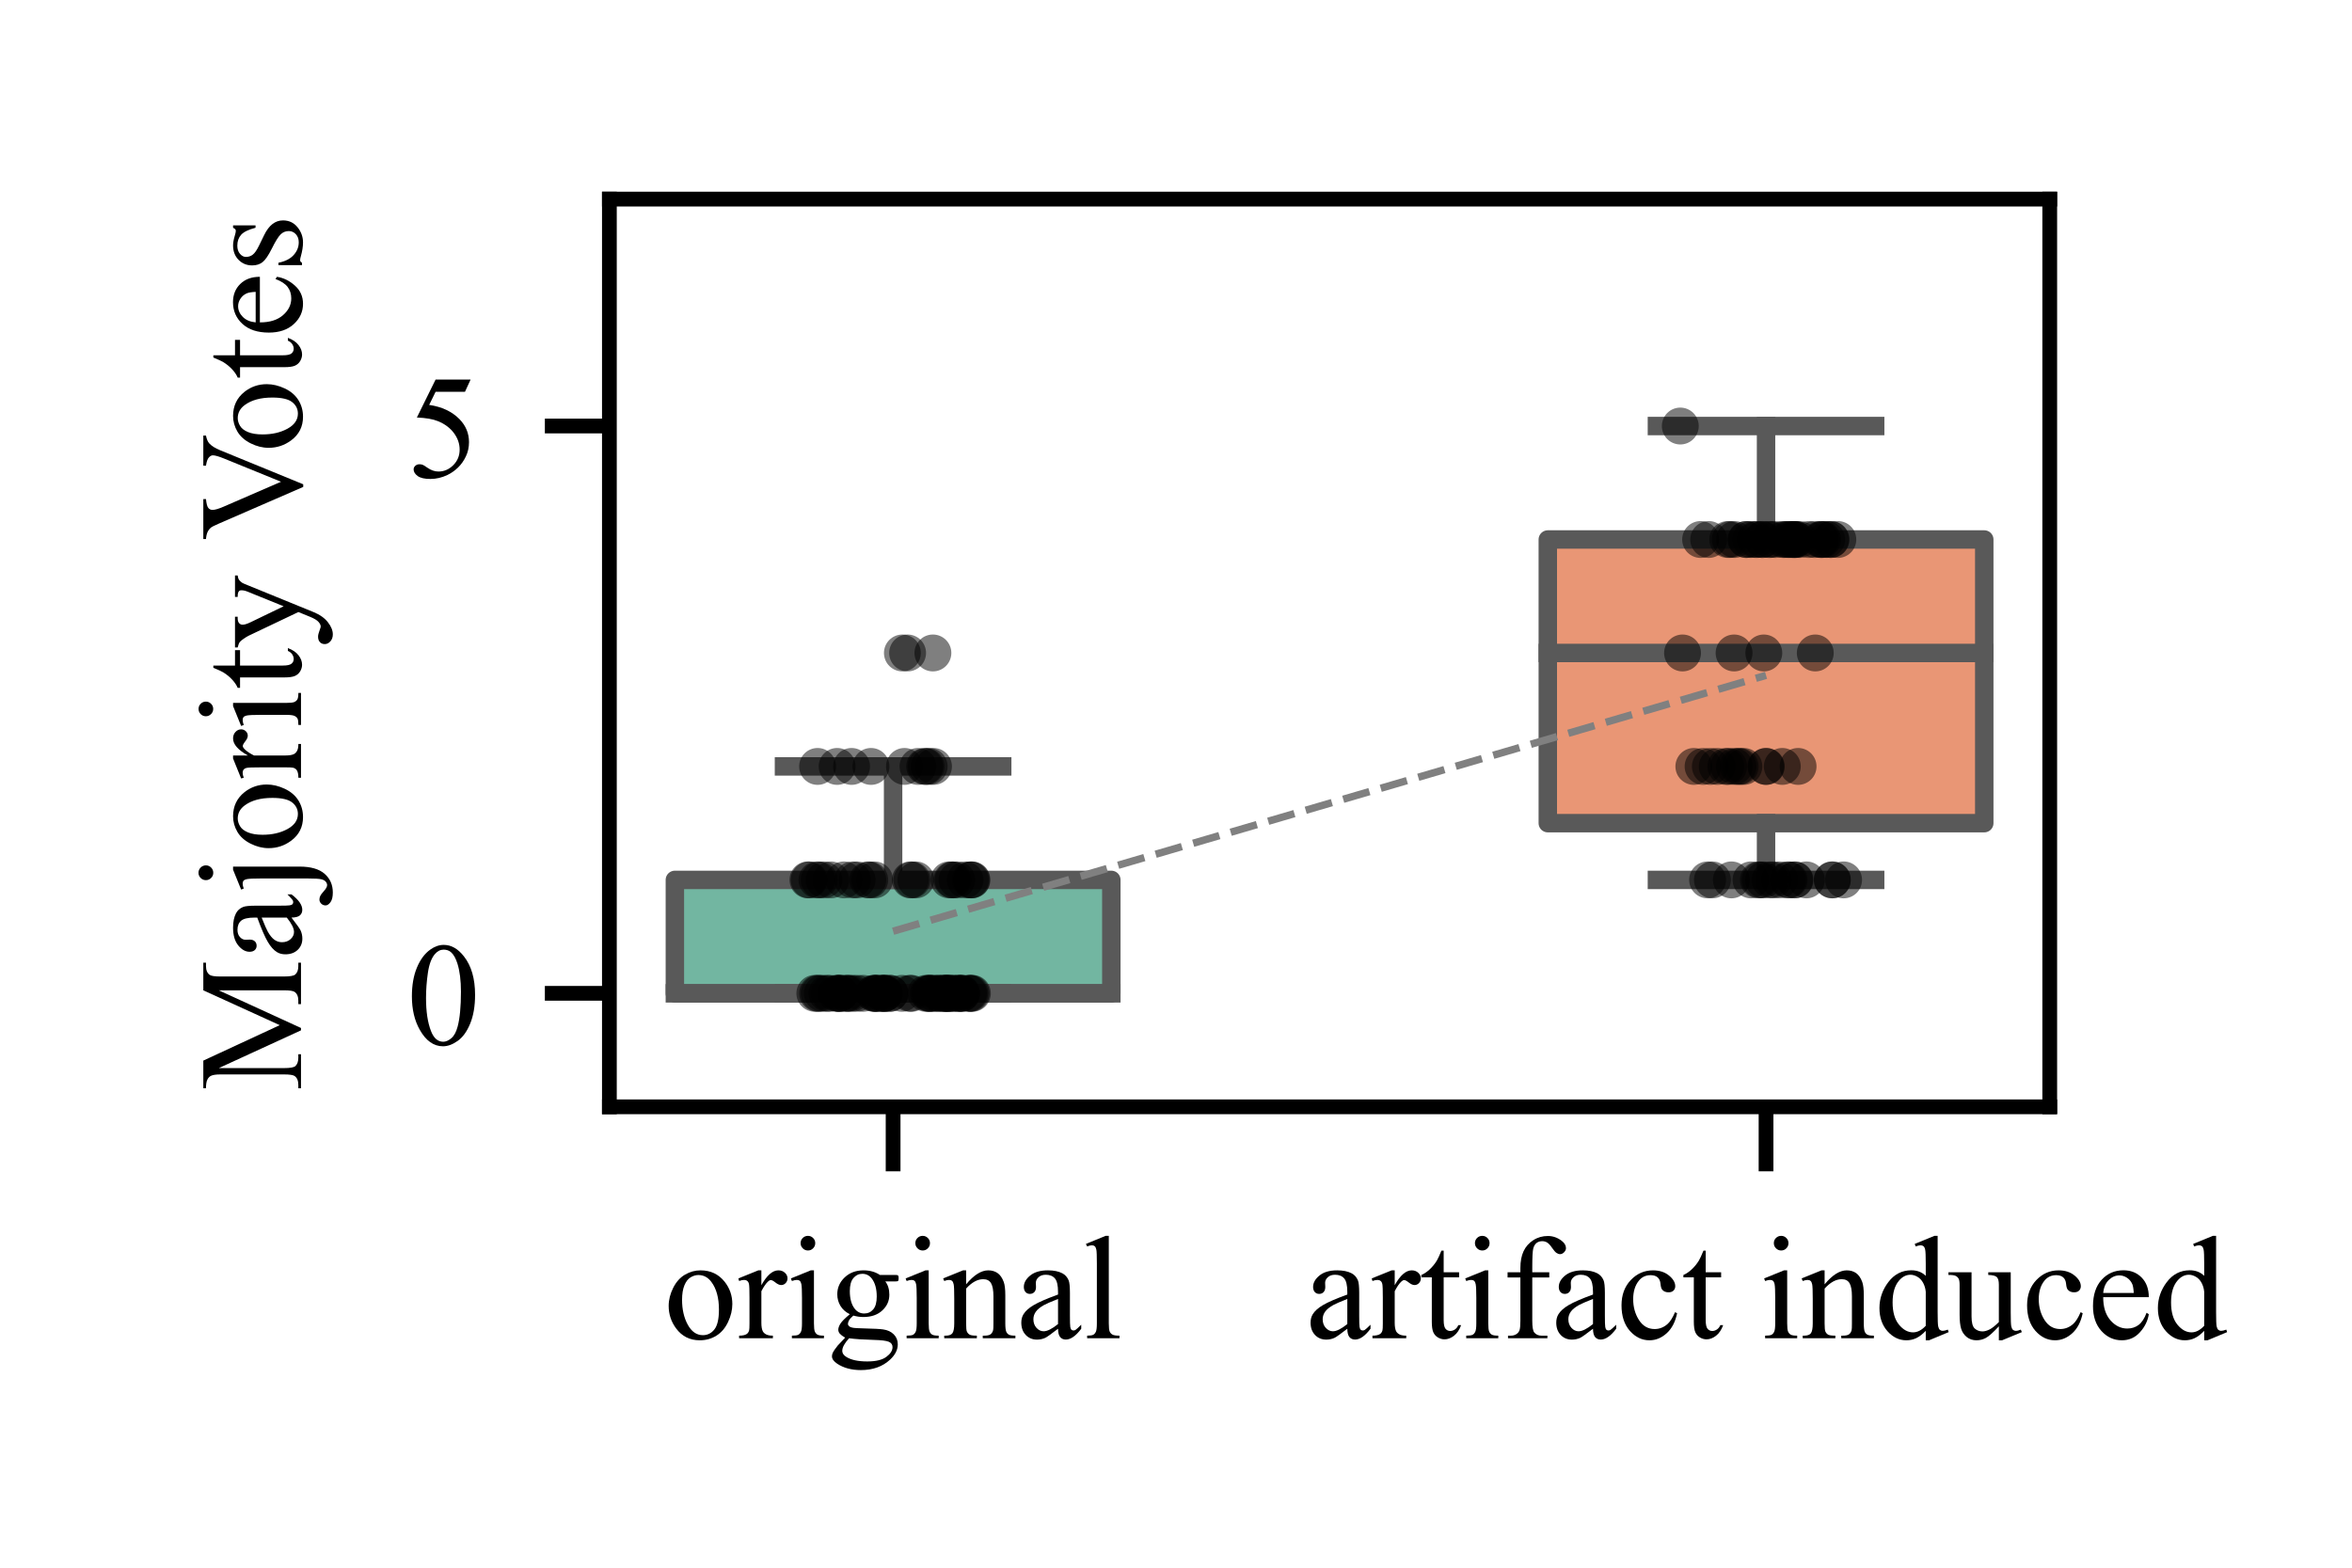 <?xml version="1.0" encoding="utf-8" standalone="no"?>
<!DOCTYPE svg PUBLIC "-//W3C//DTD SVG 1.1//EN"
  "http://www.w3.org/Graphics/SVG/1.1/DTD/svg11.dtd">
<!-- Created with matplotlib (https://matplotlib.org/) -->
<svg height="85.039pt" version="1.1" viewBox="0 0 127.559 85.039" width="127.559pt" xmlns="http://www.w3.org/2000/svg" xmlns:xlink="http://www.w3.org/1999/xlink">
 <defs>
  <style type="text/css">*{stroke-linecap:butt;stroke-linejoin:round;}</style>
 </defs>
 <g id="figure_1">
  <g id="patch_1">
   <path d="M 0 85.039 
L 127.559 85.039 
L 127.559 0 
L 0 0 
z
" style="fill:#ffffff;"/>
  </g>
  <g id="axes_1">
   <g id="patch_2">
    <path d="M 33.05 60.039 
L 111.166 60.039 
L 111.166 10.8 
L 33.05 10.8 
z
" style="fill:#ffffff;"/>
   </g>
   <g id="patch_3">
    <path clip-path="url(#p9f326db0ac)" d="M 36.601 53.884 
L 60.272 53.884 
L 60.272 47.73 
L 36.601 47.73 
L 36.601 53.884 
z
" style="fill:#72b6a1;stroke:#595959;stroke-linejoin:miter;"/>
   </g>
   <g id="patch_4">
    <path clip-path="url(#p9f326db0ac)" d="M 83.944 44.652 
L 107.615 44.652 
L 107.615 29.265 
L 83.944 29.265 
L 83.944 44.652 
z
" style="fill:#e99675;stroke:#595959;stroke-linejoin:miter;"/>
   </g>
   <g id="matplotlib.axis_1">
    <g id="xtick_1">
     <g id="line2d_1">
      <defs>
       <path d="M 0 0 
L 0 3.5 
" id="mdc74176dfd" style="stroke:#000000;stroke-width:0.8;"/>
      </defs>
      <g>
       <use style="stroke:#000000;stroke-width:0.8;" x="48.437" xlink:href="#mdc74176dfd" y="60.039"/>
      </g>
     </g>
     <g id="text_1">
      <!-- original -->
      <g transform="translate(35.995 72.594)scale(0.08 -0.08)">
       <defs>
        <path d="M 25 46.047 
Q 35.156 46.047 41.312 38.328 
Q 46.531 31.734 46.531 23.188 
Q 46.531 17.188 43.641 11.031 
Q 40.766 4.891 35.719 1.75 
Q 30.672 -1.375 24.469 -1.375 
Q 14.359 -1.375 8.406 6.688 
Q 3.375 13.484 3.375 21.922 
Q 3.375 28.078 6.422 34.156 
Q 9.469 40.234 14.453 43.141 
Q 19.438 46.047 25 46.047 
z
M 23.484 42.875 
Q 20.906 42.875 18.281 41.328 
Q 15.672 39.797 14.062 35.938 
Q 12.453 32.078 12.453 26.031 
Q 12.453 16.266 16.328 9.172 
Q 20.219 2.094 26.562 2.094 
Q 31.297 2.094 34.375 6 
Q 37.453 9.906 37.453 19.438 
Q 37.453 31.344 32.328 38.188 
Q 28.859 42.875 23.484 42.875 
z
" id="TimesNewRomanPSMT-111"/>
        <path d="M 16.219 46.047 
L 16.219 35.984 
Q 21.828 46.047 27.734 46.047 
Q 30.422 46.047 32.172 44.406 
Q 33.938 42.781 33.938 40.625 
Q 33.938 38.719 32.656 37.391 
Q 31.391 36.078 29.641 36.078 
Q 27.938 36.078 25.812 37.766 
Q 23.688 39.453 22.656 39.453 
Q 21.781 39.453 20.75 38.484 
Q 18.562 36.469 16.219 31.891 
L 16.219 10.453 
Q 16.219 6.734 17.141 4.828 
Q 17.781 3.516 19.391 2.641 
Q 21 1.766 24.031 1.766 
L 24.031 0 
L 1.125 0 
L 1.125 1.766 
Q 4.547 1.766 6.203 2.828 
Q 7.422 3.609 7.906 5.328 
Q 8.156 6.156 8.156 10.062 
L 8.156 27.391 
Q 8.156 35.203 7.828 36.688 
Q 7.516 38.188 6.656 38.859 
Q 5.812 39.547 4.547 39.547 
Q 3.031 39.547 1.125 38.812 
L 0.641 40.578 
L 14.156 46.047 
z
" id="TimesNewRomanPSMT-114"/>
        <path d="M 14.5 69.438 
Q 16.547 69.438 17.984 67.984 
Q 19.438 66.547 19.438 64.5 
Q 19.438 62.453 17.984 60.984 
Q 16.547 59.516 14.5 59.516 
Q 12.453 59.516 10.984 60.984 
Q 9.516 62.453 9.516 64.5 
Q 9.516 66.547 10.953 67.984 
Q 12.406 69.438 14.5 69.438 
z
M 18.562 46.047 
L 18.562 10.109 
Q 18.562 5.906 19.172 4.516 
Q 19.781 3.125 20.969 2.438 
Q 22.172 1.766 25.344 1.766 
L 25.344 0 
L 3.609 0 
L 3.609 1.766 
Q 6.891 1.766 8 2.391 
Q 9.125 3.031 9.781 4.484 
Q 10.453 5.953 10.453 10.109 
L 10.453 27.344 
Q 10.453 34.625 10.016 36.766 
Q 9.672 38.328 8.938 38.938 
Q 8.203 39.547 6.938 39.547 
Q 5.562 39.547 3.609 38.812 
L 2.938 40.578 
L 16.406 46.047 
z
" id="TimesNewRomanPSMT-105"/>
        <path d="M 15.094 16.312 
Q 10.984 18.312 8.781 21.891 
Q 6.594 25.484 6.594 29.828 
Q 6.594 36.469 11.594 41.25 
Q 16.609 46.047 24.422 46.047 
Q 30.812 46.047 35.5 42.922 
L 44.969 42.922 
Q 47.078 42.922 47.406 42.797 
Q 47.75 42.672 47.906 42.391 
Q 48.188 41.938 48.188 40.828 
Q 48.188 39.547 47.953 39.062 
Q 47.797 38.812 47.438 38.672 
Q 47.078 38.531 44.969 38.531 
L 39.156 38.531 
Q 41.891 35.016 41.891 29.547 
Q 41.891 23.297 37.109 18.844 
Q 32.328 14.406 24.266 14.406 
Q 20.953 14.406 17.484 15.375 
Q 15.328 13.531 14.562 12.141 
Q 13.812 10.75 13.812 9.766 
Q 13.812 8.938 14.625 8.156 
Q 15.438 7.375 17.781 7.031 
Q 19.141 6.844 24.609 6.688 
Q 34.672 6.453 37.641 6 
Q 42.188 5.375 44.891 2.641 
Q 47.609 -0.094 47.609 -4.109 
Q 47.609 -9.625 42.438 -14.453 
Q 34.812 -21.578 22.562 -21.578 
Q 13.141 -21.578 6.641 -17.328 
Q 2.984 -14.891 2.984 -12.25 
Q 2.984 -11.078 3.516 -9.906 
Q 4.344 -8.109 6.938 -4.891 
Q 7.281 -4.438 11.922 0.391 
Q 9.375 1.906 8.328 3.094 
Q 7.281 4.297 7.281 5.812 
Q 7.281 7.516 8.672 9.812 
Q 10.062 12.109 15.094 16.312 
z
M 23.578 43.703 
Q 19.969 43.703 17.531 40.812 
Q 15.094 37.938 15.094 31.984 
Q 15.094 24.266 18.406 20.016 
Q 20.953 16.797 24.859 16.797 
Q 28.562 16.797 30.953 19.578 
Q 33.344 22.359 33.344 28.328 
Q 33.344 36.078 29.984 40.484 
Q 27.484 43.703 23.578 43.703 
z
M 14.594 0 
Q 12.312 -2.484 11.141 -4.625 
Q 9.969 -6.781 9.969 -8.594 
Q 9.969 -10.938 12.797 -12.703 
Q 17.672 -15.719 26.906 -15.719 
Q 35.688 -15.719 39.859 -12.609 
Q 44.047 -9.516 44.047 -6 
Q 44.047 -3.469 41.547 -2.391 
Q 39.016 -1.312 31.5 -1.125 
Q 20.516 -0.828 14.594 0 
z
" id="TimesNewRomanPSMT-103"/>
        <path d="M 16.156 36.578 
Q 24.031 46.047 31.156 46.047 
Q 34.812 46.047 37.453 44.219 
Q 40.094 42.391 41.656 38.188 
Q 42.719 35.25 42.719 29.203 
L 42.719 10.109 
Q 42.719 5.859 43.406 4.344 
Q 43.953 3.125 45.141 2.438 
Q 46.344 1.766 49.562 1.766 
L 49.562 0 
L 27.438 0 
L 27.438 1.766 
L 28.375 1.766 
Q 31.5 1.766 32.734 2.703 
Q 33.984 3.656 34.469 5.516 
Q 34.672 6.25 34.672 10.109 
L 34.672 28.422 
Q 34.672 34.516 33.078 37.281 
Q 31.5 40.047 27.734 40.047 
Q 21.922 40.047 16.156 33.688 
L 16.156 10.109 
Q 16.156 5.562 16.703 4.5 
Q 17.391 3.078 18.578 2.422 
Q 19.781 1.766 23.438 1.766 
L 23.438 0 
L 1.312 0 
L 1.312 1.766 
L 2.297 1.766 
Q 5.719 1.766 6.906 3.484 
Q 8.109 5.219 8.109 10.109 
L 8.109 26.703 
Q 8.109 34.766 7.734 36.516 
Q 7.375 38.281 6.609 38.906 
Q 5.859 39.547 4.594 39.547 
Q 3.219 39.547 1.312 38.812 
L 0.594 40.578 
L 14.062 46.047 
L 16.156 46.047 
z
" id="TimesNewRomanPSMT-110"/>
        <path d="M 28.469 6.453 
Q 21.578 1.125 19.828 0.297 
Q 17.188 -0.922 14.203 -0.922 
Q 9.578 -0.922 6.562 2.25 
Q 3.562 5.422 3.562 10.594 
Q 3.562 13.875 5.031 16.266 
Q 7.031 19.578 11.984 22.5 
Q 16.938 25.438 28.469 29.641 
L 28.469 31.391 
Q 28.469 38.094 26.344 40.578 
Q 24.219 43.062 20.172 43.062 
Q 17.094 43.062 15.281 41.406 
Q 13.422 39.75 13.422 37.594 
L 13.531 34.766 
Q 13.531 32.516 12.375 31.297 
Q 11.234 30.078 9.375 30.078 
Q 7.562 30.078 6.422 31.344 
Q 5.281 32.625 5.281 34.812 
Q 5.281 39.016 9.578 42.531 
Q 13.875 46.047 21.625 46.047 
Q 27.594 46.047 31.391 44.047 
Q 34.281 42.531 35.641 39.312 
Q 36.531 37.203 36.531 30.719 
L 36.531 15.531 
Q 36.531 9.125 36.766 7.688 
Q 37.016 6.25 37.578 5.766 
Q 38.141 5.281 38.875 5.281 
Q 39.656 5.281 40.234 5.609 
Q 41.266 6.25 44.188 9.188 
L 44.188 6.453 
Q 38.719 -0.875 33.734 -0.875 
Q 31.344 -0.875 29.922 0.781 
Q 28.516 2.438 28.469 6.453 
z
M 28.469 9.625 
L 28.469 26.656 
Q 21.094 23.734 18.953 22.516 
Q 15.094 20.359 13.422 18.016 
Q 11.766 15.672 11.766 12.891 
Q 11.766 9.375 13.859 7.047 
Q 15.969 4.734 18.703 4.734 
Q 22.406 4.734 28.469 9.625 
z
" id="TimesNewRomanPSMT-97"/>
        <path d="M 18.5 69.438 
L 18.5 10.109 
Q 18.5 5.906 19.109 4.531 
Q 19.734 3.172 21 2.469 
Q 22.266 1.766 25.734 1.766 
L 25.734 0 
L 3.812 0 
L 3.812 1.766 
Q 6.891 1.766 8 2.391 
Q 9.125 3.031 9.766 4.484 
Q 10.406 5.953 10.406 10.109 
L 10.406 50.734 
Q 10.406 58.297 10.062 60.031 
Q 9.719 61.766 8.953 62.391 
Q 8.203 63.031 7.031 63.031 
Q 5.766 63.031 3.812 62.25 
L 2.984 63.969 
L 16.312 69.438 
z
" id="TimesNewRomanPSMT-108"/>
       </defs>
       <use xlink:href="#TimesNewRomanPSMT-111"/>
       <use x="50" xlink:href="#TimesNewRomanPSMT-114"/>
       <use x="83.301" xlink:href="#TimesNewRomanPSMT-105"/>
       <use x="111.084" xlink:href="#TimesNewRomanPSMT-103"/>
       <use x="161.084" xlink:href="#TimesNewRomanPSMT-105"/>
       <use x="188.867" xlink:href="#TimesNewRomanPSMT-110"/>
       <use x="238.867" xlink:href="#TimesNewRomanPSMT-97"/>
       <use x="283.252" xlink:href="#TimesNewRomanPSMT-108"/>
      </g>
     </g>
    </g>
    <g id="xtick_2">
     <g id="line2d_2">
      <g>
       <use style="stroke:#000000;stroke-width:0.8;" x="95.78" xlink:href="#mdc74176dfd" y="60.039"/>
      </g>
     </g>
     <g id="text_2">
      <!-- artifact induced -->
      <g transform="translate(70.793 72.594)scale(0.08 -0.08)">
       <defs>
        <path d="M 16.109 59.422 
L 16.109 44.734 
L 26.562 44.734 
L 26.562 41.312 
L 16.109 41.312 
L 16.109 12.312 
Q 16.109 7.953 17.359 6.438 
Q 18.609 4.938 20.562 4.938 
Q 22.172 4.938 23.688 5.938 
Q 25.203 6.938 26.031 8.891 
L 27.938 8.891 
Q 26.219 4.109 23.094 1.688 
Q 19.969 -0.734 16.656 -0.734 
Q 14.406 -0.734 12.25 0.516 
Q 10.109 1.766 9.078 4.078 
Q 8.062 6.391 8.062 11.234 
L 8.062 41.312 
L 0.984 41.312 
L 0.984 42.922 
Q 3.656 44 6.469 46.562 
Q 9.281 49.125 11.469 52.641 
Q 12.594 54.5 14.594 59.422 
z
" id="TimesNewRomanPSMT-116"/>
        <path d="M 20.609 41.219 
L 20.609 11.812 
Q 20.609 5.562 21.969 3.906 
Q 23.781 1.766 26.812 1.766 
L 30.859 1.766 
L 30.859 0 
L 4.156 0 
L 4.156 1.766 
L 6.156 1.766 
Q 8.109 1.766 9.719 2.734 
Q 11.328 3.719 11.938 5.375 
Q 12.547 7.031 12.547 11.812 
L 12.547 41.219 
L 3.859 41.219 
L 3.859 44.734 
L 12.547 44.734 
L 12.547 47.656 
Q 12.547 54.344 14.688 58.984 
Q 16.844 63.625 21.266 66.484 
Q 25.688 69.344 31.203 69.344 
Q 36.328 69.344 40.625 66.016 
Q 43.453 63.812 43.453 61.078 
Q 43.453 59.625 42.188 58.328 
Q 40.922 57.031 39.453 57.031 
Q 38.328 57.031 37.078 57.828 
Q 35.844 58.641 34.031 61.297 
Q 32.234 63.969 30.719 64.891 
Q 29.203 65.828 27.344 65.828 
Q 25.094 65.828 23.531 64.625 
Q 21.969 63.422 21.281 60.906 
Q 20.609 58.406 20.609 47.953 
L 20.609 44.734 
L 32.125 44.734 
L 32.125 41.219 
z
" id="TimesNewRomanPSMT-102"/>
        <path d="M 41.109 17 
Q 39.312 8.156 34.031 3.391 
Q 28.766 -1.375 22.359 -1.375 
Q 14.75 -1.375 9.078 5.016 
Q 3.422 11.422 3.422 22.312 
Q 3.422 32.859 9.688 39.453 
Q 15.969 46.047 24.75 46.047 
Q 31.344 46.047 35.594 42.547 
Q 39.844 39.062 39.844 35.297 
Q 39.844 33.453 38.641 32.297 
Q 37.453 31.156 35.297 31.156 
Q 32.422 31.156 30.953 33.016 
Q 30.125 34.031 29.859 36.906 
Q 29.594 39.797 27.875 41.312 
Q 26.172 42.781 23.141 42.781 
Q 18.266 42.781 15.281 39.156 
Q 11.328 34.375 11.328 26.516 
Q 11.328 18.5 15.25 12.375 
Q 19.188 6.25 25.875 6.25 
Q 30.672 6.25 34.469 9.516 
Q 37.156 11.766 39.703 17.672 
z
" id="TimesNewRomanPSMT-99"/>
        <path id="TimesNewRomanPSMT-32"/>
        <path d="M 34.719 5.031 
Q 31.453 1.609 28.328 0.109 
Q 25.203 -1.375 21.578 -1.375 
Q 14.266 -1.375 8.797 4.75 
Q 3.328 10.891 3.328 20.516 
Q 3.328 30.125 9.375 38.109 
Q 15.438 46.094 24.953 46.094 
Q 30.859 46.094 34.719 42.328 
L 34.719 50.594 
Q 34.719 58.25 34.344 60 
Q 33.984 61.766 33.203 62.391 
Q 32.422 63.031 31.25 63.031 
Q 29.984 63.031 27.875 62.25 
L 27.25 63.969 
L 40.578 69.438 
L 42.781 69.438 
L 42.781 17.719 
Q 42.781 9.859 43.141 8.125 
Q 43.5 6.391 44.312 5.703 
Q 45.125 5.031 46.188 5.031 
Q 47.516 5.031 49.703 5.859 
L 50.25 4.156 
L 36.969 -1.375 
L 34.719 -1.375 
z
M 34.719 8.453 
L 34.719 31.5 
Q 34.422 34.812 32.953 37.547 
Q 31.5 40.281 29.078 41.672 
Q 26.656 43.062 24.359 43.062 
Q 20.062 43.062 16.703 39.203 
Q 12.25 34.125 12.25 24.359 
Q 12.25 14.5 16.547 9.25 
Q 20.844 4 26.125 4 
Q 30.562 4 34.719 8.453 
z
" id="TimesNewRomanPSMT-100"/>
        <path d="M 42.328 44.734 
L 42.328 17.625 
Q 42.328 9.859 42.688 8.125 
Q 43.062 6.391 43.859 5.703 
Q 44.672 5.031 45.75 5.031 
Q 47.266 5.031 49.172 5.859 
L 49.859 4.156 
L 36.469 -1.375 
L 34.281 -1.375 
L 34.281 8.109 
Q 28.516 1.859 25.484 0.234 
Q 22.469 -1.375 19.094 -1.375 
Q 15.328 -1.375 12.562 0.797 
Q 9.812 2.984 8.734 6.391 
Q 7.672 9.812 7.672 16.062 
L 7.672 36.031 
Q 7.672 39.203 6.984 40.422 
Q 6.297 41.656 4.953 42.312 
Q 3.609 42.969 0.094 42.922 
L 0.094 44.734 
L 15.766 44.734 
L 15.766 14.797 
Q 15.766 8.547 17.938 6.594 
Q 20.125 4.641 23.188 4.641 
Q 25.297 4.641 27.953 5.953 
Q 30.609 7.281 34.281 10.984 
L 34.281 36.328 
Q 34.281 40.141 32.891 41.484 
Q 31.5 42.828 27.094 42.922 
L 27.094 44.734 
z
" id="TimesNewRomanPSMT-117"/>
        <path d="M 10.641 27.875 
Q 10.594 17.922 15.484 12.25 
Q 20.359 6.594 26.953 6.594 
Q 31.344 6.594 34.594 9 
Q 37.844 11.422 40.047 17.281 
L 41.547 16.312 
Q 40.531 9.625 35.594 4.125 
Q 30.672 -1.375 23.25 -1.375 
Q 15.188 -1.375 9.453 4.906 
Q 3.719 11.188 3.719 21.781 
Q 3.719 33.25 9.594 39.672 
Q 15.484 46.094 24.359 46.094 
Q 31.891 46.094 36.719 41.141 
Q 41.547 36.188 41.547 27.875 
z
M 10.641 30.719 
L 31.344 30.719 
Q 31.109 35.016 30.328 36.766 
Q 29.109 39.5 26.688 41.062 
Q 24.266 42.625 21.625 42.625 
Q 17.578 42.625 14.375 39.469 
Q 11.188 36.328 10.641 30.719 
z
" id="TimesNewRomanPSMT-101"/>
       </defs>
       <use xlink:href="#TimesNewRomanPSMT-97"/>
       <use x="44.385" xlink:href="#TimesNewRomanPSMT-114"/>
       <use x="77.686" xlink:href="#TimesNewRomanPSMT-116"/>
       <use x="105.469" xlink:href="#TimesNewRomanPSMT-105"/>
       <use x="133.252" xlink:href="#TimesNewRomanPSMT-102"/>
       <use x="166.553" xlink:href="#TimesNewRomanPSMT-97"/>
       <use x="210.938" xlink:href="#TimesNewRomanPSMT-99"/>
       <use x="255.322" xlink:href="#TimesNewRomanPSMT-116"/>
       <use x="283.105" xlink:href="#TimesNewRomanPSMT-32"/>
       <use x="308.105" xlink:href="#TimesNewRomanPSMT-105"/>
       <use x="335.889" xlink:href="#TimesNewRomanPSMT-110"/>
       <use x="385.889" xlink:href="#TimesNewRomanPSMT-100"/>
       <use x="435.889" xlink:href="#TimesNewRomanPSMT-117"/>
       <use x="485.889" xlink:href="#TimesNewRomanPSMT-99"/>
       <use x="530.273" xlink:href="#TimesNewRomanPSMT-101"/>
       <use x="574.658" xlink:href="#TimesNewRomanPSMT-100"/>
      </g>
     </g>
    </g>
   </g>
   <g id="matplotlib.axis_2">
    <g id="ytick_1">
     <g id="line2d_3">
      <defs>
       <path d="M 0 0 
L -3.5 0 
" id="m7458f08000" style="stroke:#000000;stroke-width:0.8;"/>
      </defs>
      <g>
       <use style="stroke:#000000;stroke-width:0.8;" x="33.05" xlink:href="#m7458f08000" y="53.884"/>
      </g>
     </g>
     <g id="text_3">
      <!-- 0 -->
      <g transform="translate(22.05 56.662)scale(0.08 -0.08)">
       <defs>
        <path d="M 3.609 32.719 
Q 3.609 44.047 7.031 52.219 
Q 10.453 60.406 16.109 64.406 
Q 20.516 67.578 25.203 67.578 
Q 32.812 67.578 38.875 59.812 
Q 46.438 50.203 46.438 33.734 
Q 46.438 22.219 43.109 14.156 
Q 39.797 6.109 34.641 2.469 
Q 29.5 -1.172 24.703 -1.172 
Q 15.234 -1.172 8.938 10.016 
Q 3.609 19.438 3.609 32.719 
z
M 13.188 31.5 
Q 13.188 17.828 16.547 9.188 
Q 19.344 1.906 24.859 1.906 
Q 27.484 1.906 30.312 4.266 
Q 33.156 6.641 34.625 12.203 
Q 36.859 20.609 36.859 35.891 
Q 36.859 47.219 34.516 54.781 
Q 32.766 60.406 29.984 62.75 
Q 27.984 64.359 25.141 64.359 
Q 21.828 64.359 19.234 61.375 
Q 15.719 57.328 14.453 48.625 
Q 13.188 39.938 13.188 31.5 
z
" id="TimesNewRomanPSMT-48"/>
       </defs>
       <use xlink:href="#TimesNewRomanPSMT-48"/>
      </g>
     </g>
    </g>
    <g id="ytick_2">
     <g id="line2d_4">
      <g>
       <use style="stroke:#000000;stroke-width:0.8;" x="33.05" xlink:href="#m7458f08000" y="23.11"/>
      </g>
     </g>
     <g id="text_4">
      <!-- 5 -->
      <g transform="translate(22.05 25.887)scale(0.08 -0.08)">
       <defs>
        <path d="M 43.406 66.219 
L 39.594 57.906 
L 19.672 57.906 
L 15.328 49.031 
Q 28.266 47.125 35.844 39.406 
Q 42.328 32.766 42.328 23.781 
Q 42.328 18.562 40.203 14.109 
Q 38.094 9.672 34.859 6.547 
Q 31.641 3.422 27.688 1.516 
Q 22.078 -1.172 16.156 -1.172 
Q 10.203 -1.172 7.484 0.844 
Q 4.781 2.875 4.781 5.328 
Q 4.781 6.688 5.906 7.734 
Q 7.031 8.797 8.734 8.797 
Q 10.016 8.797 10.969 8.406 
Q 11.922 8.016 14.203 6.391 
Q 17.875 3.859 21.625 3.859 
Q 27.344 3.859 31.656 8.172 
Q 35.984 12.5 35.984 18.703 
Q 35.984 24.703 32.125 29.906 
Q 28.266 35.109 21.484 37.938 
Q 16.156 40.141 6.984 40.484 
L 19.672 66.219 
z
" id="TimesNewRomanPSMT-53"/>
       </defs>
       <use xlink:href="#TimesNewRomanPSMT-53"/>
      </g>
     </g>
    </g>
    <g id="text_5">
     <!-- Majority Votes -->
     <g transform="translate(16.324 59.165)rotate(-90)scale(0.08 -0.08)">
      <defs>
       <path d="M 40.922 0 
L 15.328 55.719 
L 15.328 11.469 
Q 15.328 5.375 16.656 3.859 
Q 18.453 1.812 22.359 1.812 
L 24.703 1.812 
L 24.703 0 
L 1.656 0 
L 1.656 1.812 
L 4 1.812 
Q 8.203 1.812 9.969 4.344 
Q 11.031 5.906 11.031 11.469 
L 11.031 54.734 
Q 11.031 59.125 10.062 61.078 
Q 9.375 62.5 7.547 63.453 
Q 5.719 64.406 1.656 64.406 
L 1.656 66.219 
L 20.406 66.219 
L 44.438 14.406 
L 68.062 66.219 
L 86.812 66.219 
L 86.812 64.406 
L 84.516 64.406 
Q 80.281 64.406 78.516 61.859 
Q 77.438 60.297 77.438 54.734 
L 77.438 11.469 
Q 77.438 5.375 78.812 3.859 
Q 80.609 1.812 84.516 1.812 
L 86.812 1.812 
L 86.812 0 
L 58.688 0 
L 58.688 1.812 
L 61.031 1.812 
Q 65.281 1.812 67 4.344 
Q 68.062 5.906 68.062 11.469 
L 68.062 55.719 
L 42.531 0 
z
" id="TimesNewRomanPSMT-77"/>
       <path d="M 14.453 69.484 
Q 16.547 69.484 18.016 68.016 
Q 19.484 66.547 19.484 64.453 
Q 19.484 62.406 18.016 60.938 
Q 16.547 59.469 14.453 59.469 
Q 12.406 59.469 10.938 60.938 
Q 9.469 62.406 9.469 64.453 
Q 9.469 66.547 10.938 68.016 
Q 12.406 69.484 14.453 69.484 
z
M 18.656 46.047 
L 18.656 1.031 
Q 18.656 -10.453 13.766 -16.016 
Q 8.891 -21.578 1.078 -21.578 
Q -3.375 -21.578 -5.516 -19.969 
Q -7.672 -18.359 -7.672 -16.656 
Q -7.672 -14.938 -6.469 -13.719 
Q -5.281 -12.5 -3.656 -12.5 
Q -2.391 -12.5 -1.078 -13.141 
Q -0.25 -13.484 2.125 -15.594 
Q 4.5 -17.719 6.109 -17.719 
Q 7.281 -17.719 8.391 -16.812 
Q 9.516 -15.922 10.047 -13.797 
Q 10.594 -11.672 10.594 -4.594 
L 10.594 27.25 
Q 10.594 34.625 10.156 36.719 
Q 9.812 38.328 9.078 38.938 
Q 8.344 39.547 7.078 39.547 
Q 5.719 39.547 3.766 38.812 
L 3.078 40.578 
L 16.547 46.047 
z
" id="TimesNewRomanPSMT-106"/>
       <path d="M 0.594 44.734 
L 21.438 44.734 
L 21.438 42.922 
L 20.406 42.922 
Q 18.219 42.922 17.109 41.969 
Q 16.016 41.016 16.016 39.594 
Q 16.016 37.703 17.625 34.328 
L 28.516 11.766 
L 38.531 36.469 
Q 39.359 38.484 39.359 40.438 
Q 39.359 41.312 39.016 41.75 
Q 38.625 42.281 37.797 42.594 
Q 36.969 42.922 34.859 42.922 
L 34.859 44.734 
L 49.422 44.734 
L 49.422 42.922 
Q 47.609 42.719 46.625 42.125 
Q 45.656 41.547 44.484 39.938 
Q 44.047 39.266 42.828 36.188 
L 24.609 -8.453 
Q 21.969 -14.938 17.688 -18.25 
Q 13.422 -21.578 9.469 -21.578 
Q 6.594 -21.578 4.734 -19.922 
Q 2.875 -18.266 2.875 -16.109 
Q 2.875 -14.062 4.219 -12.812 
Q 5.562 -11.578 7.906 -11.578 
Q 9.516 -11.578 12.312 -12.641 
Q 14.266 -13.375 14.75 -13.375 
Q 16.219 -13.375 17.938 -11.859 
Q 19.672 -10.359 21.438 -6 
L 24.609 1.766 
L 8.547 35.5 
Q 7.812 37.016 6.203 39.266 
Q 4.984 40.969 4.203 41.547 
Q 3.078 42.328 0.594 42.922 
z
" id="TimesNewRomanPSMT-121"/>
       <path d="M 71 66.219 
L 71 64.406 
Q 67.484 63.766 65.672 62.156 
Q 63.094 59.766 61.078 54.828 
L 37.984 -1.516 
L 36.188 -1.516 
L 11.375 55.562 
Q 9.469 59.969 8.688 60.938 
Q 7.469 62.453 5.688 63.297 
Q 3.906 64.156 0.875 64.406 
L 0.875 66.219 
L 27.938 66.219 
L 27.938 64.406 
Q 23.344 63.969 21.969 62.844 
Q 20.609 61.719 20.609 59.969 
Q 20.609 57.516 22.859 52.344 
L 39.703 13.531 
L 55.328 51.859 
Q 57.625 57.516 57.625 59.719 
Q 57.625 61.141 56.203 62.422 
Q 54.781 63.719 51.422 64.266 
Q 51.172 64.312 50.594 64.406 
L 50.594 66.219 
z
" id="TimesNewRomanPSMT-86"/>
       <path d="M 32.031 46.047 
L 32.031 30.812 
L 30.422 30.812 
Q 28.562 37.984 25.656 40.578 
Q 22.75 43.172 18.266 43.172 
Q 14.844 43.172 12.734 41.359 
Q 10.641 39.547 10.641 37.359 
Q 10.641 34.625 12.203 32.672 
Q 13.719 30.672 18.359 28.422 
L 25.484 24.953 
Q 35.406 20.125 35.406 12.203 
Q 35.406 6.109 30.781 2.359 
Q 26.172 -1.375 20.453 -1.375 
Q 16.359 -1.375 11.078 0.094 
Q 9.469 0.594 8.453 0.594 
Q 7.328 0.594 6.688 -0.688 
L 5.078 -0.688 
L 5.078 15.281 
L 6.688 15.281 
Q 8.062 8.453 11.906 4.984 
Q 15.766 1.516 20.562 1.516 
Q 23.922 1.516 26.047 3.484 
Q 28.172 5.469 28.172 8.25 
Q 28.172 11.625 25.797 13.922 
Q 23.438 16.219 16.359 19.734 
Q 9.281 23.25 7.078 26.078 
Q 4.891 28.859 4.891 33.109 
Q 4.891 38.625 8.672 42.328 
Q 12.453 46.047 18.453 46.047 
Q 21.094 46.047 24.859 44.922 
Q 27.344 44.188 28.172 44.188 
Q 28.953 44.188 29.391 44.531 
Q 29.828 44.875 30.422 46.047 
z
" id="TimesNewRomanPSMT-115"/>
      </defs>
      <use xlink:href="#TimesNewRomanPSMT-77"/>
      <use x="88.916" xlink:href="#TimesNewRomanPSMT-97"/>
      <use x="133.301" xlink:href="#TimesNewRomanPSMT-106"/>
      <use x="161.084" xlink:href="#TimesNewRomanPSMT-111"/>
      <use x="211.084" xlink:href="#TimesNewRomanPSMT-114"/>
      <use x="244.385" xlink:href="#TimesNewRomanPSMT-105"/>
      <use x="272.168" xlink:href="#TimesNewRomanPSMT-116"/>
      <use x="299.951" xlink:href="#TimesNewRomanPSMT-121"/>
      <use x="349.951" xlink:href="#TimesNewRomanPSMT-32"/>
      <use x="373.201" xlink:href="#TimesNewRomanPSMT-86"/>
      <use x="432.543" xlink:href="#TimesNewRomanPSMT-111"/>
      <use x="482.543" xlink:href="#TimesNewRomanPSMT-116"/>
      <use x="510.326" xlink:href="#TimesNewRomanPSMT-101"/>
      <use x="554.711" xlink:href="#TimesNewRomanPSMT-115"/>
     </g>
    </g>
   </g>
   <g id="line2d_5">
    <path clip-path="url(#p9f326db0ac)" d="M 48.437 53.884 
L 48.437 53.884 
" style="fill:none;stroke:#595959;stroke-linecap:square;"/>
   </g>
   <g id="line2d_6">
    <path clip-path="url(#p9f326db0ac)" d="M 48.437 47.73 
L 48.437 41.575 
" style="fill:none;stroke:#595959;stroke-linecap:square;"/>
   </g>
   <g id="line2d_7">
    <path clip-path="url(#p9f326db0ac)" d="M 42.519 53.884 
L 54.354 53.884 
" style="fill:none;stroke:#595959;stroke-linecap:square;"/>
   </g>
   <g id="line2d_8">
    <path clip-path="url(#p9f326db0ac)" d="M 42.519 41.575 
L 54.354 41.575 
" style="fill:none;stroke:#595959;stroke-linecap:square;"/>
   </g>
   <g id="line2d_9">
    <path clip-path="url(#p9f326db0ac)" d="M 95.78 44.652 
L 95.78 47.73 
" style="fill:none;stroke:#595959;stroke-linecap:square;"/>
   </g>
   <g id="line2d_10">
    <path clip-path="url(#p9f326db0ac)" d="M 95.78 29.265 
L 95.78 23.11 
" style="fill:none;stroke:#595959;stroke-linecap:square;"/>
   </g>
   <g id="line2d_11">
    <path clip-path="url(#p9f326db0ac)" d="M 89.862 47.73 
L 101.698 47.73 
" style="fill:none;stroke:#595959;stroke-linecap:square;"/>
   </g>
   <g id="line2d_12">
    <path clip-path="url(#p9f326db0ac)" d="M 89.862 23.11 
L 101.698 23.11 
" style="fill:none;stroke:#595959;stroke-linecap:square;"/>
   </g>
   <g id="line2d_13">
    <path clip-path="url(#p9f326db0ac)" d="M 48.437 50.515 
L 95.78 36.633 
" style="fill:none;stroke:#808080;stroke-dasharray:1.48,0.64;stroke-dashoffset:0;stroke-width:0.4;"/>
   </g>
   <g id="line2d_14">
    <path clip-path="url(#p9f326db0ac)" d="M 36.601 53.884 
L 60.272 53.884 
" style="fill:none;stroke:#595959;stroke-linecap:square;"/>
   </g>
   <g id="line2d_15">
    <path clip-path="url(#p9f326db0ac)" d="M 83.944 35.42 
L 107.615 35.42 
" style="fill:none;stroke:#595959;stroke-linecap:square;"/>
   </g>
   <g id="patch_5">
    <path d="M 33.05 60.039 
L 33.05 10.8 
" style="fill:none;stroke:#000000;stroke-linecap:square;stroke-linejoin:miter;stroke-width:0.8;"/>
   </g>
   <g id="patch_6">
    <path d="M 111.166 60.039 
L 111.166 10.8 
" style="fill:none;stroke:#000000;stroke-linecap:square;stroke-linejoin:miter;stroke-width:0.8;"/>
   </g>
   <g id="patch_7">
    <path d="M 33.05 60.039 
L 111.166 60.039 
" style="fill:none;stroke:#000000;stroke-linecap:square;stroke-linejoin:miter;stroke-width:0.8;"/>
   </g>
   <g id="patch_8">
    <path d="M 33.05 10.8 
L 111.166 10.8 
" style="fill:none;stroke:#000000;stroke-linecap:square;stroke-linejoin:miter;stroke-width:0.8;"/>
   </g>
   <g id="PathCollection_1">
    <defs>
     <path d="M 0 1 
C 0.265 1 0.52 0.895 0.707 0.707 
C 0.895 0.52 1 0.265 1 -0 
C 1 -0.265 0.895 -0.52 0.707 -0.707 
C 0.52 -0.895 0.265 -1 0 -1 
C -0.265 -1 -0.52 -0.895 -0.707 -0.707 
C -0.895 -0.52 -1 -0.265 -1 0 
C -1 0.265 -0.895 0.52 -0.707 0.707 
C -0.52 0.895 -0.265 1 0 1 
z
" id="C0_0_4dc9e7c9d4"/>
    </defs>
    <g clip-path="url(#p9f326db0ac)">
     <use style="fill-opacity:0.5;" x="51.103" xlink:href="#C0_0_4dc9e7c9d4" y="53.884"/>
    </g>
    <g clip-path="url(#p9f326db0ac)">
     <use style="fill-opacity:0.5;" x="46.804" xlink:href="#C0_0_4dc9e7c9d4" y="53.884"/>
    </g>
    <g clip-path="url(#p9f326db0ac)">
     <use style="fill-opacity:0.5;" x="48.27" xlink:href="#C0_0_4dc9e7c9d4" y="53.884"/>
    </g>
    <g clip-path="url(#p9f326db0ac)">
     <use style="fill-opacity:0.5;" x="52.736" xlink:href="#C0_0_4dc9e7c9d4" y="53.884"/>
    </g>
    <g clip-path="url(#p9f326db0ac)">
     <use style="fill-opacity:0.5;" x="44.846" xlink:href="#C0_0_4dc9e7c9d4" y="53.884"/>
    </g>
    <g clip-path="url(#p9f326db0ac)">
     <use style="fill-opacity:0.5;" x="49.224" xlink:href="#C0_0_4dc9e7c9d4" y="35.42"/>
    </g>
    <g clip-path="url(#p9f326db0ac)">
     <use style="fill-opacity:0.5;" x="50.147" xlink:href="#C0_0_4dc9e7c9d4" y="41.575"/>
    </g>
    <g clip-path="url(#p9f326db0ac)">
     <use style="fill-opacity:0.5;" x="49.053" xlink:href="#C0_0_4dc9e7c9d4" y="41.575"/>
    </g>
    <g clip-path="url(#p9f326db0ac)">
     <use style="fill-opacity:0.5;" x="46.484" xlink:href="#C0_0_4dc9e7c9d4" y="47.73"/>
    </g>
    <g clip-path="url(#p9f326db0ac)">
     <use style="fill-opacity:0.5;" x="52.618" xlink:href="#C0_0_4dc9e7c9d4" y="47.73"/>
    </g>
    <g clip-path="url(#p9f326db0ac)">
     <use style="fill-opacity:0.5;" x="47.592" xlink:href="#C0_0_4dc9e7c9d4" y="53.884"/>
    </g>
    <g clip-path="url(#p9f326db0ac)">
     <use style="fill-opacity:0.5;" x="45.548" xlink:href="#C0_0_4dc9e7c9d4" y="53.884"/>
    </g>
    <g clip-path="url(#p9f326db0ac)">
     <use style="fill-opacity:0.5;" x="43.888" xlink:href="#C0_0_4dc9e7c9d4" y="47.73"/>
    </g>
    <g clip-path="url(#p9f326db0ac)">
     <use style="fill-opacity:0.5;" x="49.372" xlink:href="#C0_0_4dc9e7c9d4" y="47.73"/>
    </g>
    <g clip-path="url(#p9f326db0ac)">
     <use style="fill-opacity:0.5;" x="45.921" xlink:href="#C0_0_4dc9e7c9d4" y="53.884"/>
    </g>
    <g clip-path="url(#p9f326db0ac)">
     <use style="fill-opacity:0.5;" x="51.694" xlink:href="#C0_0_4dc9e7c9d4" y="47.73"/>
    </g>
    <g clip-path="url(#p9f326db0ac)">
     <use style="fill-opacity:0.5;" x="44.425" xlink:href="#C0_0_4dc9e7c9d4" y="47.73"/>
    </g>
    <g clip-path="url(#p9f326db0ac)">
     <use style="fill-opacity:0.5;" x="47.17" xlink:href="#C0_0_4dc9e7c9d4" y="47.73"/>
    </g>
    <g clip-path="url(#p9f326db0ac)">
     <use style="fill-opacity:0.5;" x="46.184" xlink:href="#C0_0_4dc9e7c9d4" y="41.575"/>
    </g>
    <g clip-path="url(#p9f326db0ac)">
     <use style="fill-opacity:0.5;" x="44.692" xlink:href="#C0_0_4dc9e7c9d4" y="47.73"/>
    </g>
    <g clip-path="url(#p9f326db0ac)">
     <use style="fill-opacity:0.5;" x="51.469" xlink:href="#C0_0_4dc9e7c9d4" y="47.73"/>
    </g>
    <g clip-path="url(#p9f326db0ac)">
     <use style="fill-opacity:0.5;" x="45.502" xlink:href="#C0_0_4dc9e7c9d4" y="53.884"/>
    </g>
    <g clip-path="url(#p9f326db0ac)">
     <use style="fill-opacity:0.5;" x="52.713" xlink:href="#C0_0_4dc9e7c9d4" y="47.73"/>
    </g>
    <g clip-path="url(#p9f326db0ac)">
     <use style="fill-opacity:0.5;" x="51.693" xlink:href="#C0_0_4dc9e7c9d4" y="53.884"/>
    </g>
    <g clip-path="url(#p9f326db0ac)">
     <use style="fill-opacity:0.5;" x="45.342" xlink:href="#C0_0_4dc9e7c9d4" y="53.884"/>
    </g>
    <g clip-path="url(#p9f326db0ac)">
     <use style="fill-opacity:0.5;" x="49.321" xlink:href="#C0_0_4dc9e7c9d4" y="53.884"/>
    </g>
    <g clip-path="url(#p9f326db0ac)">
     <use style="fill-opacity:0.5;" x="51.491" xlink:href="#C0_0_4dc9e7c9d4" y="53.884"/>
    </g>
    <g clip-path="url(#p9f326db0ac)">
     <use style="fill-opacity:0.5;" x="50.345" xlink:href="#C0_0_4dc9e7c9d4" y="53.884"/>
    </g>
    <g clip-path="url(#p9f326db0ac)">
     <use style="fill-opacity:0.5;" x="51.173" xlink:href="#C0_0_4dc9e7c9d4" y="53.884"/>
    </g>
    <g clip-path="url(#p9f326db0ac)">
     <use style="fill-opacity:0.5;" x="44.192" xlink:href="#C0_0_4dc9e7c9d4" y="53.884"/>
    </g>
    <g clip-path="url(#p9f326db0ac)">
     <use style="fill-opacity:0.5;" x="52.524" xlink:href="#C0_0_4dc9e7c9d4" y="53.884"/>
    </g>
    <g clip-path="url(#p9f326db0ac)">
     <use style="fill-opacity:0.5;" x="47.387" xlink:href="#C0_0_4dc9e7c9d4" y="53.884"/>
    </g>
    <g clip-path="url(#p9f326db0ac)">
     <use style="fill-opacity:0.5;" x="50.68" xlink:href="#C0_0_4dc9e7c9d4" y="53.884"/>
    </g>
    <g clip-path="url(#p9f326db0ac)">
     <use style="fill-opacity:0.5;" x="44.601" xlink:href="#C0_0_4dc9e7c9d4" y="53.884"/>
    </g>
    <g clip-path="url(#p9f326db0ac)">
     <use style="fill-opacity:0.5;" x="50.865" xlink:href="#C0_0_4dc9e7c9d4" y="53.884"/>
    </g>
    <g clip-path="url(#p9f326db0ac)">
     <use style="fill-opacity:0.5;" x="52.587" xlink:href="#C0_0_4dc9e7c9d4" y="53.884"/>
    </g>
    <g clip-path="url(#p9f326db0ac)">
     <use style="fill-opacity:0.5;" x="52.106" xlink:href="#C0_0_4dc9e7c9d4" y="53.884"/>
    </g>
    <g clip-path="url(#p9f326db0ac)">
     <use style="fill-opacity:0.5;" x="45.873" xlink:href="#C0_0_4dc9e7c9d4" y="53.884"/>
    </g>
    <g clip-path="url(#p9f326db0ac)">
     <use style="fill-opacity:0.5;" x="51.346" xlink:href="#C0_0_4dc9e7c9d4" y="53.884"/>
    </g>
    <g clip-path="url(#p9f326db0ac)">
     <use style="fill-opacity:0.5;" x="50.401" xlink:href="#C0_0_4dc9e7c9d4" y="53.884"/>
    </g>
    <g clip-path="url(#p9f326db0ac)">
     <use style="fill-opacity:0.5;" x="45.464" xlink:href="#C0_0_4dc9e7c9d4" y="53.884"/>
    </g>
    <g clip-path="url(#p9f326db0ac)">
     <use style="fill-opacity:0.5;" x="44.426" xlink:href="#C0_0_4dc9e7c9d4" y="53.884"/>
    </g>
    <g clip-path="url(#p9f326db0ac)">
     <use style="fill-opacity:0.5;" x="51.968" xlink:href="#C0_0_4dc9e7c9d4" y="53.884"/>
    </g>
    <g clip-path="url(#p9f326db0ac)">
     <use style="fill-opacity:0.5;" x="47.834" xlink:href="#C0_0_4dc9e7c9d4" y="53.884"/>
    </g>
    <g clip-path="url(#p9f326db0ac)">
     <use style="fill-opacity:0.5;" x="48.257" xlink:href="#C0_0_4dc9e7c9d4" y="53.884"/>
    </g>
    <g clip-path="url(#p9f326db0ac)">
     <use style="fill-opacity:0.5;" x="50.393" xlink:href="#C0_0_4dc9e7c9d4" y="41.575"/>
    </g>
    <g clip-path="url(#p9f326db0ac)">
     <use style="fill-opacity:0.5;" x="50.595" xlink:href="#C0_0_4dc9e7c9d4" y="35.42"/>
    </g>
    <g clip-path="url(#p9f326db0ac)">
     <use style="fill-opacity:0.5;" x="47.064" xlink:href="#C0_0_4dc9e7c9d4" y="47.73"/>
    </g>
    <g clip-path="url(#p9f326db0ac)">
     <use style="fill-opacity:0.5;" x="48.941" xlink:href="#C0_0_4dc9e7c9d4" y="35.42"/>
    </g>
    <g clip-path="url(#p9f326db0ac)">
     <use style="fill-opacity:0.5;" x="47.237" xlink:href="#C0_0_4dc9e7c9d4" y="41.575"/>
    </g>
    <g clip-path="url(#p9f326db0ac)">
     <use style="fill-opacity:0.5;" x="52.686" xlink:href="#C0_0_4dc9e7c9d4" y="47.73"/>
    </g>
    <g clip-path="url(#p9f326db0ac)">
     <use style="fill-opacity:0.5;" x="50.628" xlink:href="#C0_0_4dc9e7c9d4" y="41.575"/>
    </g>
    <g clip-path="url(#p9f326db0ac)">
     <use style="fill-opacity:0.5;" x="47.432" xlink:href="#C0_0_4dc9e7c9d4" y="47.73"/>
    </g>
    <g clip-path="url(#p9f326db0ac)">
     <use style="fill-opacity:0.5;" x="49.788" xlink:href="#C0_0_4dc9e7c9d4" y="41.575"/>
    </g>
    <g clip-path="url(#p9f326db0ac)">
     <use style="fill-opacity:0.5;" x="45.774" xlink:href="#C0_0_4dc9e7c9d4" y="47.73"/>
    </g>
    <g clip-path="url(#p9f326db0ac)">
     <use style="fill-opacity:0.5;" x="46.246" xlink:href="#C0_0_4dc9e7c9d4" y="47.73"/>
    </g>
    <g clip-path="url(#p9f326db0ac)">
     <use style="fill-opacity:0.5;" x="51.902" xlink:href="#C0_0_4dc9e7c9d4" y="47.73"/>
    </g>
    <g clip-path="url(#p9f326db0ac)">
     <use style="fill-opacity:0.5;" x="47.964" xlink:href="#C0_0_4dc9e7c9d4" y="53.884"/>
    </g>
    <g clip-path="url(#p9f326db0ac)">
     <use style="fill-opacity:0.5;" x="47.5" xlink:href="#C0_0_4dc9e7c9d4" y="53.884"/>
    </g>
    <g clip-path="url(#p9f326db0ac)">
     <use style="fill-opacity:0.5;" x="49.44" xlink:href="#C0_0_4dc9e7c9d4" y="53.884"/>
    </g>
    <g clip-path="url(#p9f326db0ac)">
     <use style="fill-opacity:0.5;" x="46.045" xlink:href="#C0_0_4dc9e7c9d4" y="53.884"/>
    </g>
    <g clip-path="url(#p9f326db0ac)">
     <use style="fill-opacity:0.5;" x="47.948" xlink:href="#C0_0_4dc9e7c9d4" y="53.884"/>
    </g>
    <g clip-path="url(#p9f326db0ac)">
     <use style="fill-opacity:0.5;" x="51.48" xlink:href="#C0_0_4dc9e7c9d4" y="53.884"/>
    </g>
    <g clip-path="url(#p9f326db0ac)">
     <use style="fill-opacity:0.5;" x="50.446" xlink:href="#C0_0_4dc9e7c9d4" y="53.884"/>
    </g>
    <g clip-path="url(#p9f326db0ac)">
     <use style="fill-opacity:0.5;" x="51.347" xlink:href="#C0_0_4dc9e7c9d4" y="53.884"/>
    </g>
    <g clip-path="url(#p9f326db0ac)">
     <use style="fill-opacity:0.5;" x="51.718" xlink:href="#C0_0_4dc9e7c9d4" y="53.884"/>
    </g>
    <g clip-path="url(#p9f326db0ac)">
     <use style="fill-opacity:0.5;" x="52.666" xlink:href="#C0_0_4dc9e7c9d4" y="53.884"/>
    </g>
    <g clip-path="url(#p9f326db0ac)">
     <use style="fill-opacity:0.5;" x="48.912" xlink:href="#C0_0_4dc9e7c9d4" y="53.884"/>
    </g>
    <g clip-path="url(#p9f326db0ac)">
     <use style="fill-opacity:0.5;" x="51.285" xlink:href="#C0_0_4dc9e7c9d4" y="53.884"/>
    </g>
    <g clip-path="url(#p9f326db0ac)">
     <use style="fill-opacity:0.5;" x="49.458" xlink:href="#C0_0_4dc9e7c9d4" y="47.73"/>
    </g>
    <g clip-path="url(#p9f326db0ac)">
     <use style="fill-opacity:0.5;" x="43.819" xlink:href="#C0_0_4dc9e7c9d4" y="47.73"/>
    </g>
    <g clip-path="url(#p9f326db0ac)">
     <use style="fill-opacity:0.5;" x="51.348" xlink:href="#C0_0_4dc9e7c9d4" y="53.884"/>
    </g>
    <g clip-path="url(#p9f326db0ac)">
     <use style="fill-opacity:0.5;" x="51.983" xlink:href="#C0_0_4dc9e7c9d4" y="53.884"/>
    </g>
    <g clip-path="url(#p9f326db0ac)">
     <use style="fill-opacity:0.5;" x="47.419" xlink:href="#C0_0_4dc9e7c9d4" y="53.884"/>
    </g>
    <g clip-path="url(#p9f326db0ac)">
     <use style="fill-opacity:0.5;" x="44.34" xlink:href="#C0_0_4dc9e7c9d4" y="53.884"/>
    </g>
    <g clip-path="url(#p9f326db0ac)">
     <use style="fill-opacity:0.5;" x="46.213" xlink:href="#C0_0_4dc9e7c9d4" y="53.884"/>
    </g>
    <g clip-path="url(#p9f326db0ac)">
     <use style="fill-opacity:0.5;" x="44.342" xlink:href="#C0_0_4dc9e7c9d4" y="41.575"/>
    </g>
    <g clip-path="url(#p9f326db0ac)">
     <use style="fill-opacity:0.5;" x="49.672" xlink:href="#C0_0_4dc9e7c9d4" y="47.73"/>
    </g>
    <g clip-path="url(#p9f326db0ac)">
     <use style="fill-opacity:0.5;" x="44.307" xlink:href="#C0_0_4dc9e7c9d4" y="47.73"/>
    </g>
    <g clip-path="url(#p9f326db0ac)">
     <use style="fill-opacity:0.5;" x="45.559" xlink:href="#C0_0_4dc9e7c9d4" y="53.884"/>
    </g>
    <g clip-path="url(#p9f326db0ac)">
     <use style="fill-opacity:0.5;" x="47.529" xlink:href="#C0_0_4dc9e7c9d4" y="53.884"/>
    </g>
    <g clip-path="url(#p9f326db0ac)">
     <use style="fill-opacity:0.5;" x="51.63" xlink:href="#C0_0_4dc9e7c9d4" y="47.73"/>
    </g>
    <g clip-path="url(#p9f326db0ac)">
     <use style="fill-opacity:0.5;" x="44.981" xlink:href="#C0_0_4dc9e7c9d4" y="53.884"/>
    </g>
    <g clip-path="url(#p9f326db0ac)">
     <use style="fill-opacity:0.5;" x="50.507" xlink:href="#C0_0_4dc9e7c9d4" y="53.884"/>
    </g>
    <g clip-path="url(#p9f326db0ac)">
     <use style="fill-opacity:0.5;" x="50.207" xlink:href="#C0_0_4dc9e7c9d4" y="53.884"/>
    </g>
    <g clip-path="url(#p9f326db0ac)">
     <use style="fill-opacity:0.5;" x="52.153" xlink:href="#C0_0_4dc9e7c9d4" y="53.884"/>
    </g>
    <g clip-path="url(#p9f326db0ac)">
     <use style="fill-opacity:0.5;" x="47.892" xlink:href="#C0_0_4dc9e7c9d4" y="53.884"/>
    </g>
    <g clip-path="url(#p9f326db0ac)">
     <use style="fill-opacity:0.5;" x="52.167" xlink:href="#C0_0_4dc9e7c9d4" y="53.884"/>
    </g>
    <g clip-path="url(#p9f326db0ac)">
     <use style="fill-opacity:0.5;" x="47.983" xlink:href="#C0_0_4dc9e7c9d4" y="53.884"/>
    </g>
    <g clip-path="url(#p9f326db0ac)">
     <use style="fill-opacity:0.5;" x="50.915" xlink:href="#C0_0_4dc9e7c9d4" y="53.884"/>
    </g>
    <g clip-path="url(#p9f326db0ac)">
     <use style="fill-opacity:0.5;" x="46.473" xlink:href="#C0_0_4dc9e7c9d4" y="53.884"/>
    </g>
    <g clip-path="url(#p9f326db0ac)">
     <use style="fill-opacity:0.5;" x="50.226" xlink:href="#C0_0_4dc9e7c9d4" y="41.575"/>
    </g>
    <g clip-path="url(#p9f326db0ac)">
     <use style="fill-opacity:0.5;" x="45.402" xlink:href="#C0_0_4dc9e7c9d4" y="41.575"/>
    </g>
    <g clip-path="url(#p9f326db0ac)">
     <use style="fill-opacity:0.5;" x="45.059" xlink:href="#C0_0_4dc9e7c9d4" y="47.73"/>
    </g>
    <g clip-path="url(#p9f326db0ac)">
     <use style="fill-opacity:0.5;" x="52.339" xlink:href="#C0_0_4dc9e7c9d4" y="47.73"/>
    </g>
   </g>
   <g id="PathCollection_2">
    <defs>
     <path d="M 0 1 
C 0.265 1 0.52 0.895 0.707 0.707 
C 0.895 0.52 1 0.265 1 -0 
C 1 -0.265 0.895 -0.52 0.707 -0.707 
C 0.52 -0.895 0.265 -1 0 -1 
C -0.265 -1 -0.52 -0.895 -0.707 -0.707 
C -0.895 -0.52 -1 -0.265 -1 0 
C -1 0.265 -0.895 0.52 -0.707 0.707 
C -0.52 0.895 -0.265 1 0 1 
z
" id="C1_0_23919fe0b9"/>
    </defs>
    <g clip-path="url(#p9f326db0ac)">
     <use style="fill-opacity:0.5;" x="94.695" xlink:href="#C1_0_23919fe0b9" y="29.265"/>
    </g>
    <g clip-path="url(#p9f326db0ac)">
     <use style="fill-opacity:0.5;" x="97.039" xlink:href="#C1_0_23919fe0b9" y="29.265"/>
    </g>
    <g clip-path="url(#p9f326db0ac)">
     <use style="fill-opacity:0.5;" x="97.392" xlink:href="#C1_0_23919fe0b9" y="29.265"/>
    </g>
    <g clip-path="url(#p9f326db0ac)">
     <use style="fill-opacity:0.5;" x="99.37" xlink:href="#C1_0_23919fe0b9" y="47.73"/>
    </g>
    <g clip-path="url(#p9f326db0ac)">
     <use style="fill-opacity:0.5;" x="95.302" xlink:href="#C1_0_23919fe0b9" y="29.265"/>
    </g>
    <g clip-path="url(#p9f326db0ac)">
     <use style="fill-opacity:0.5;" x="98.09" xlink:href="#C1_0_23919fe0b9" y="29.265"/>
    </g>
    <g clip-path="url(#p9f326db0ac)">
     <use style="fill-opacity:0.5;" x="95.925" xlink:href="#C1_0_23919fe0b9" y="29.265"/>
    </g>
    <g clip-path="url(#p9f326db0ac)">
     <use style="fill-opacity:0.5;" x="95.468" xlink:href="#C1_0_23919fe0b9" y="47.73"/>
    </g>
    <g clip-path="url(#p9f326db0ac)">
     <use style="fill-opacity:0.5;" x="95.581" xlink:href="#C1_0_23919fe0b9" y="29.265"/>
    </g>
    <g clip-path="url(#p9f326db0ac)">
     <use style="fill-opacity:0.5;" x="99.284" xlink:href="#C1_0_23919fe0b9" y="29.265"/>
    </g>
    <g clip-path="url(#p9f326db0ac)">
     <use style="fill-opacity:0.5;" x="98.788" xlink:href="#C1_0_23919fe0b9" y="29.265"/>
    </g>
    <g clip-path="url(#p9f326db0ac)">
     <use style="fill-opacity:0.5;" x="97.25" xlink:href="#C1_0_23919fe0b9" y="29.265"/>
    </g>
    <g clip-path="url(#p9f326db0ac)">
     <use style="fill-opacity:0.5;" x="96.662" xlink:href="#C1_0_23919fe0b9" y="41.575"/>
    </g>
    <g clip-path="url(#p9f326db0ac)">
     <use style="fill-opacity:0.5;" x="97.594" xlink:href="#C1_0_23919fe0b9" y="29.265"/>
    </g>
    <g clip-path="url(#p9f326db0ac)">
     <use style="fill-opacity:0.5;" x="98.859" xlink:href="#C1_0_23919fe0b9" y="29.265"/>
    </g>
    <g clip-path="url(#p9f326db0ac)">
     <use style="fill-opacity:0.5;" x="94.264" xlink:href="#C1_0_23919fe0b9" y="41.575"/>
    </g>
    <g clip-path="url(#p9f326db0ac)">
     <use style="fill-opacity:0.5;" x="91.251" xlink:href="#C1_0_23919fe0b9" y="35.42"/>
    </g>
    <g clip-path="url(#p9f326db0ac)">
     <use style="fill-opacity:0.5;" x="95.194" xlink:href="#C1_0_23919fe0b9" y="29.265"/>
    </g>
    <g clip-path="url(#p9f326db0ac)">
     <use style="fill-opacity:0.5;" x="97.351" xlink:href="#C1_0_23919fe0b9" y="47.73"/>
    </g>
    <g clip-path="url(#p9f326db0ac)">
     <use style="fill-opacity:0.5;" x="94.047" xlink:href="#C1_0_23919fe0b9" y="35.42"/>
    </g>
    <g clip-path="url(#p9f326db0ac)">
     <use style="fill-opacity:0.5;" x="98.73" xlink:href="#C1_0_23919fe0b9" y="29.265"/>
    </g>
    <g clip-path="url(#p9f326db0ac)">
     <use style="fill-opacity:0.5;" x="93.902" xlink:href="#C1_0_23919fe0b9" y="47.73"/>
    </g>
    <g clip-path="url(#p9f326db0ac)">
     <use style="fill-opacity:0.5;" x="97.292" xlink:href="#C1_0_23919fe0b9" y="29.265"/>
    </g>
    <g clip-path="url(#p9f326db0ac)">
     <use style="fill-opacity:0.5;" x="98.407" xlink:href="#C1_0_23919fe0b9" y="29.265"/>
    </g>
    <g clip-path="url(#p9f326db0ac)">
     <use style="fill-opacity:0.5;" x="93.756" xlink:href="#C1_0_23919fe0b9" y="41.575"/>
    </g>
    <g clip-path="url(#p9f326db0ac)">
     <use style="fill-opacity:0.5;" x="96.022" xlink:href="#C1_0_23919fe0b9" y="29.265"/>
    </g>
    <g clip-path="url(#p9f326db0ac)">
     <use style="fill-opacity:0.5;" x="95.995" xlink:href="#C1_0_23919fe0b9" y="47.73"/>
    </g>
    <g clip-path="url(#p9f326db0ac)">
     <use style="fill-opacity:0.5;" x="95.659" xlink:href="#C1_0_23919fe0b9" y="35.42"/>
    </g>
    <g clip-path="url(#p9f326db0ac)">
     <use style="fill-opacity:0.5;" x="97.364" xlink:href="#C1_0_23919fe0b9" y="29.265"/>
    </g>
    <g clip-path="url(#p9f326db0ac)">
     <use style="fill-opacity:0.5;" x="95.367" xlink:href="#C1_0_23919fe0b9" y="47.73"/>
    </g>
    <g clip-path="url(#p9f326db0ac)">
     <use style="fill-opacity:0.5;" x="99.674" xlink:href="#C1_0_23919fe0b9" y="29.265"/>
    </g>
    <g clip-path="url(#p9f326db0ac)">
     <use style="fill-opacity:0.5;" x="94.061" xlink:href="#C1_0_23919fe0b9" y="41.575"/>
    </g>
    <g clip-path="url(#p9f326db0ac)">
     <use style="fill-opacity:0.5;" x="99.378" xlink:href="#C1_0_23919fe0b9" y="47.73"/>
    </g>
    <g clip-path="url(#p9f326db0ac)">
     <use style="fill-opacity:0.5;" x="94.95" xlink:href="#C1_0_23919fe0b9" y="29.265"/>
    </g>
    <g clip-path="url(#p9f326db0ac)">
     <use style="fill-opacity:0.5;" x="92.61" xlink:href="#C1_0_23919fe0b9" y="47.73"/>
    </g>
    <g clip-path="url(#p9f326db0ac)">
     <use style="fill-opacity:0.5;" x="92.232" xlink:href="#C1_0_23919fe0b9" y="29.265"/>
    </g>
    <g clip-path="url(#p9f326db0ac)">
     <use style="fill-opacity:0.5;" x="96.182" xlink:href="#C1_0_23919fe0b9" y="47.73"/>
    </g>
    <g clip-path="url(#p9f326db0ac)">
     <use style="fill-opacity:0.5;" x="91.13" xlink:href="#C1_0_23919fe0b9" y="23.11"/>
    </g>
    <g clip-path="url(#p9f326db0ac)">
     <use style="fill-opacity:0.5;" x="94.071" xlink:href="#C1_0_23919fe0b9" y="29.265"/>
    </g>
    <g clip-path="url(#p9f326db0ac)">
     <use style="fill-opacity:0.5;" x="95.768" xlink:href="#C1_0_23919fe0b9" y="41.575"/>
    </g>
    <g clip-path="url(#p9f326db0ac)">
     <use style="fill-opacity:0.5;" x="92.76" xlink:href="#C1_0_23919fe0b9" y="41.575"/>
    </g>
    <g clip-path="url(#p9f326db0ac)">
     <use style="fill-opacity:0.5;" x="93.844" xlink:href="#C1_0_23919fe0b9" y="29.265"/>
    </g>
    <g clip-path="url(#p9f326db0ac)">
     <use style="fill-opacity:0.5;" x="94.578" xlink:href="#C1_0_23919fe0b9" y="41.575"/>
    </g>
    <g clip-path="url(#p9f326db0ac)">
     <use style="fill-opacity:0.5;" x="94.375" xlink:href="#C1_0_23919fe0b9" y="41.575"/>
    </g>
    <g clip-path="url(#p9f326db0ac)">
     <use style="fill-opacity:0.5;" x="94.717" xlink:href="#C1_0_23919fe0b9" y="29.265"/>
    </g>
    <g clip-path="url(#p9f326db0ac)">
     <use style="fill-opacity:0.5;" x="97.518" xlink:href="#C1_0_23919fe0b9" y="41.575"/>
    </g>
    <g clip-path="url(#p9f326db0ac)">
     <use style="fill-opacity:0.5;" x="93.602" xlink:href="#C1_0_23919fe0b9" y="41.575"/>
    </g>
    <g clip-path="url(#p9f326db0ac)">
     <use style="fill-opacity:0.5;" x="99.066" xlink:href="#C1_0_23919fe0b9" y="29.265"/>
    </g>
    <g clip-path="url(#p9f326db0ac)">
     <use style="fill-opacity:0.5;" x="95.642" xlink:href="#C1_0_23919fe0b9" y="47.73"/>
    </g>
    <g clip-path="url(#p9f326db0ac)">
     <use style="fill-opacity:0.5;" x="91.865" xlink:href="#C1_0_23919fe0b9" y="41.575"/>
    </g>
    <g clip-path="url(#p9f326db0ac)">
     <use style="fill-opacity:0.5;" x="92.671" xlink:href="#C1_0_23919fe0b9" y="29.265"/>
    </g>
    <g clip-path="url(#p9f326db0ac)">
     <use style="fill-opacity:0.5;" x="96.955" xlink:href="#C1_0_23919fe0b9" y="29.265"/>
    </g>
    <g clip-path="url(#p9f326db0ac)">
     <use style="fill-opacity:0.5;" x="93.134" xlink:href="#C1_0_23919fe0b9" y="41.575"/>
    </g>
    <g clip-path="url(#p9f326db0ac)">
     <use style="fill-opacity:0.5;" x="95.792" xlink:href="#C1_0_23919fe0b9" y="41.575"/>
    </g>
    <g clip-path="url(#p9f326db0ac)">
     <use style="fill-opacity:0.5;" x="96.274" xlink:href="#C1_0_23919fe0b9" y="29.265"/>
    </g>
    <g clip-path="url(#p9f326db0ac)">
     <use style="fill-opacity:0.5;" x="96.52" xlink:href="#C1_0_23919fe0b9" y="47.73"/>
    </g>
    <g clip-path="url(#p9f326db0ac)">
     <use style="fill-opacity:0.5;" x="97.031" xlink:href="#C1_0_23919fe0b9" y="47.73"/>
    </g>
    <g clip-path="url(#p9f326db0ac)">
     <use style="fill-opacity:0.5;" x="99.303" xlink:href="#C1_0_23919fe0b9" y="29.265"/>
    </g>
    <g clip-path="url(#p9f326db0ac)">
     <use style="fill-opacity:0.5;" x="95.576" xlink:href="#C1_0_23919fe0b9" y="29.265"/>
    </g>
    <g clip-path="url(#p9f326db0ac)">
     <use style="fill-opacity:0.5;" x="97.968" xlink:href="#C1_0_23919fe0b9" y="47.73"/>
    </g>
    <g clip-path="url(#p9f326db0ac)">
     <use style="fill-opacity:0.5;" x="96.962" xlink:href="#C1_0_23919fe0b9" y="47.73"/>
    </g>
    <g clip-path="url(#p9f326db0ac)">
     <use style="fill-opacity:0.5;" x="99.986" xlink:href="#C1_0_23919fe0b9" y="47.73"/>
    </g>
    <g clip-path="url(#p9f326db0ac)">
     <use style="fill-opacity:0.5;" x="96.697" xlink:href="#C1_0_23919fe0b9" y="29.265"/>
    </g>
    <g clip-path="url(#p9f326db0ac)">
     <use style="fill-opacity:0.5;" x="97.327" xlink:href="#C1_0_23919fe0b9" y="47.73"/>
    </g>
    <g clip-path="url(#p9f326db0ac)">
     <use style="fill-opacity:0.5;" x="92.366" xlink:href="#C1_0_23919fe0b9" y="41.575"/>
    </g>
    <g clip-path="url(#p9f326db0ac)">
     <use style="fill-opacity:0.5;" x="93.703" xlink:href="#C1_0_23919fe0b9" y="29.265"/>
    </g>
    <g clip-path="url(#p9f326db0ac)">
     <use style="fill-opacity:0.5;" x="92.872" xlink:href="#C1_0_23919fe0b9" y="47.73"/>
    </g>
    <g clip-path="url(#p9f326db0ac)">
     <use style="fill-opacity:0.5;" x="98.45" xlink:href="#C1_0_23919fe0b9" y="35.42"/>
    </g>
    <g clip-path="url(#p9f326db0ac)">
     <use style="fill-opacity:0.5;" x="97.163" xlink:href="#C1_0_23919fe0b9" y="29.265"/>
    </g>
    <g clip-path="url(#p9f326db0ac)">
     <use style="fill-opacity:0.5;" x="94.967" xlink:href="#C1_0_23919fe0b9" y="47.73"/>
    </g>
    <g clip-path="url(#p9f326db0ac)">
     <use style="fill-opacity:0.5;" x="96.792" xlink:href="#C1_0_23919fe0b9" y="29.265"/>
    </g>
   </g>
  </g>
 </g>
 <defs>
  <clipPath id="p9f326db0ac">
   <rect height="49.239" width="78.116" x="33.05" y="10.8"/>
  </clipPath>
 </defs>
</svg>
